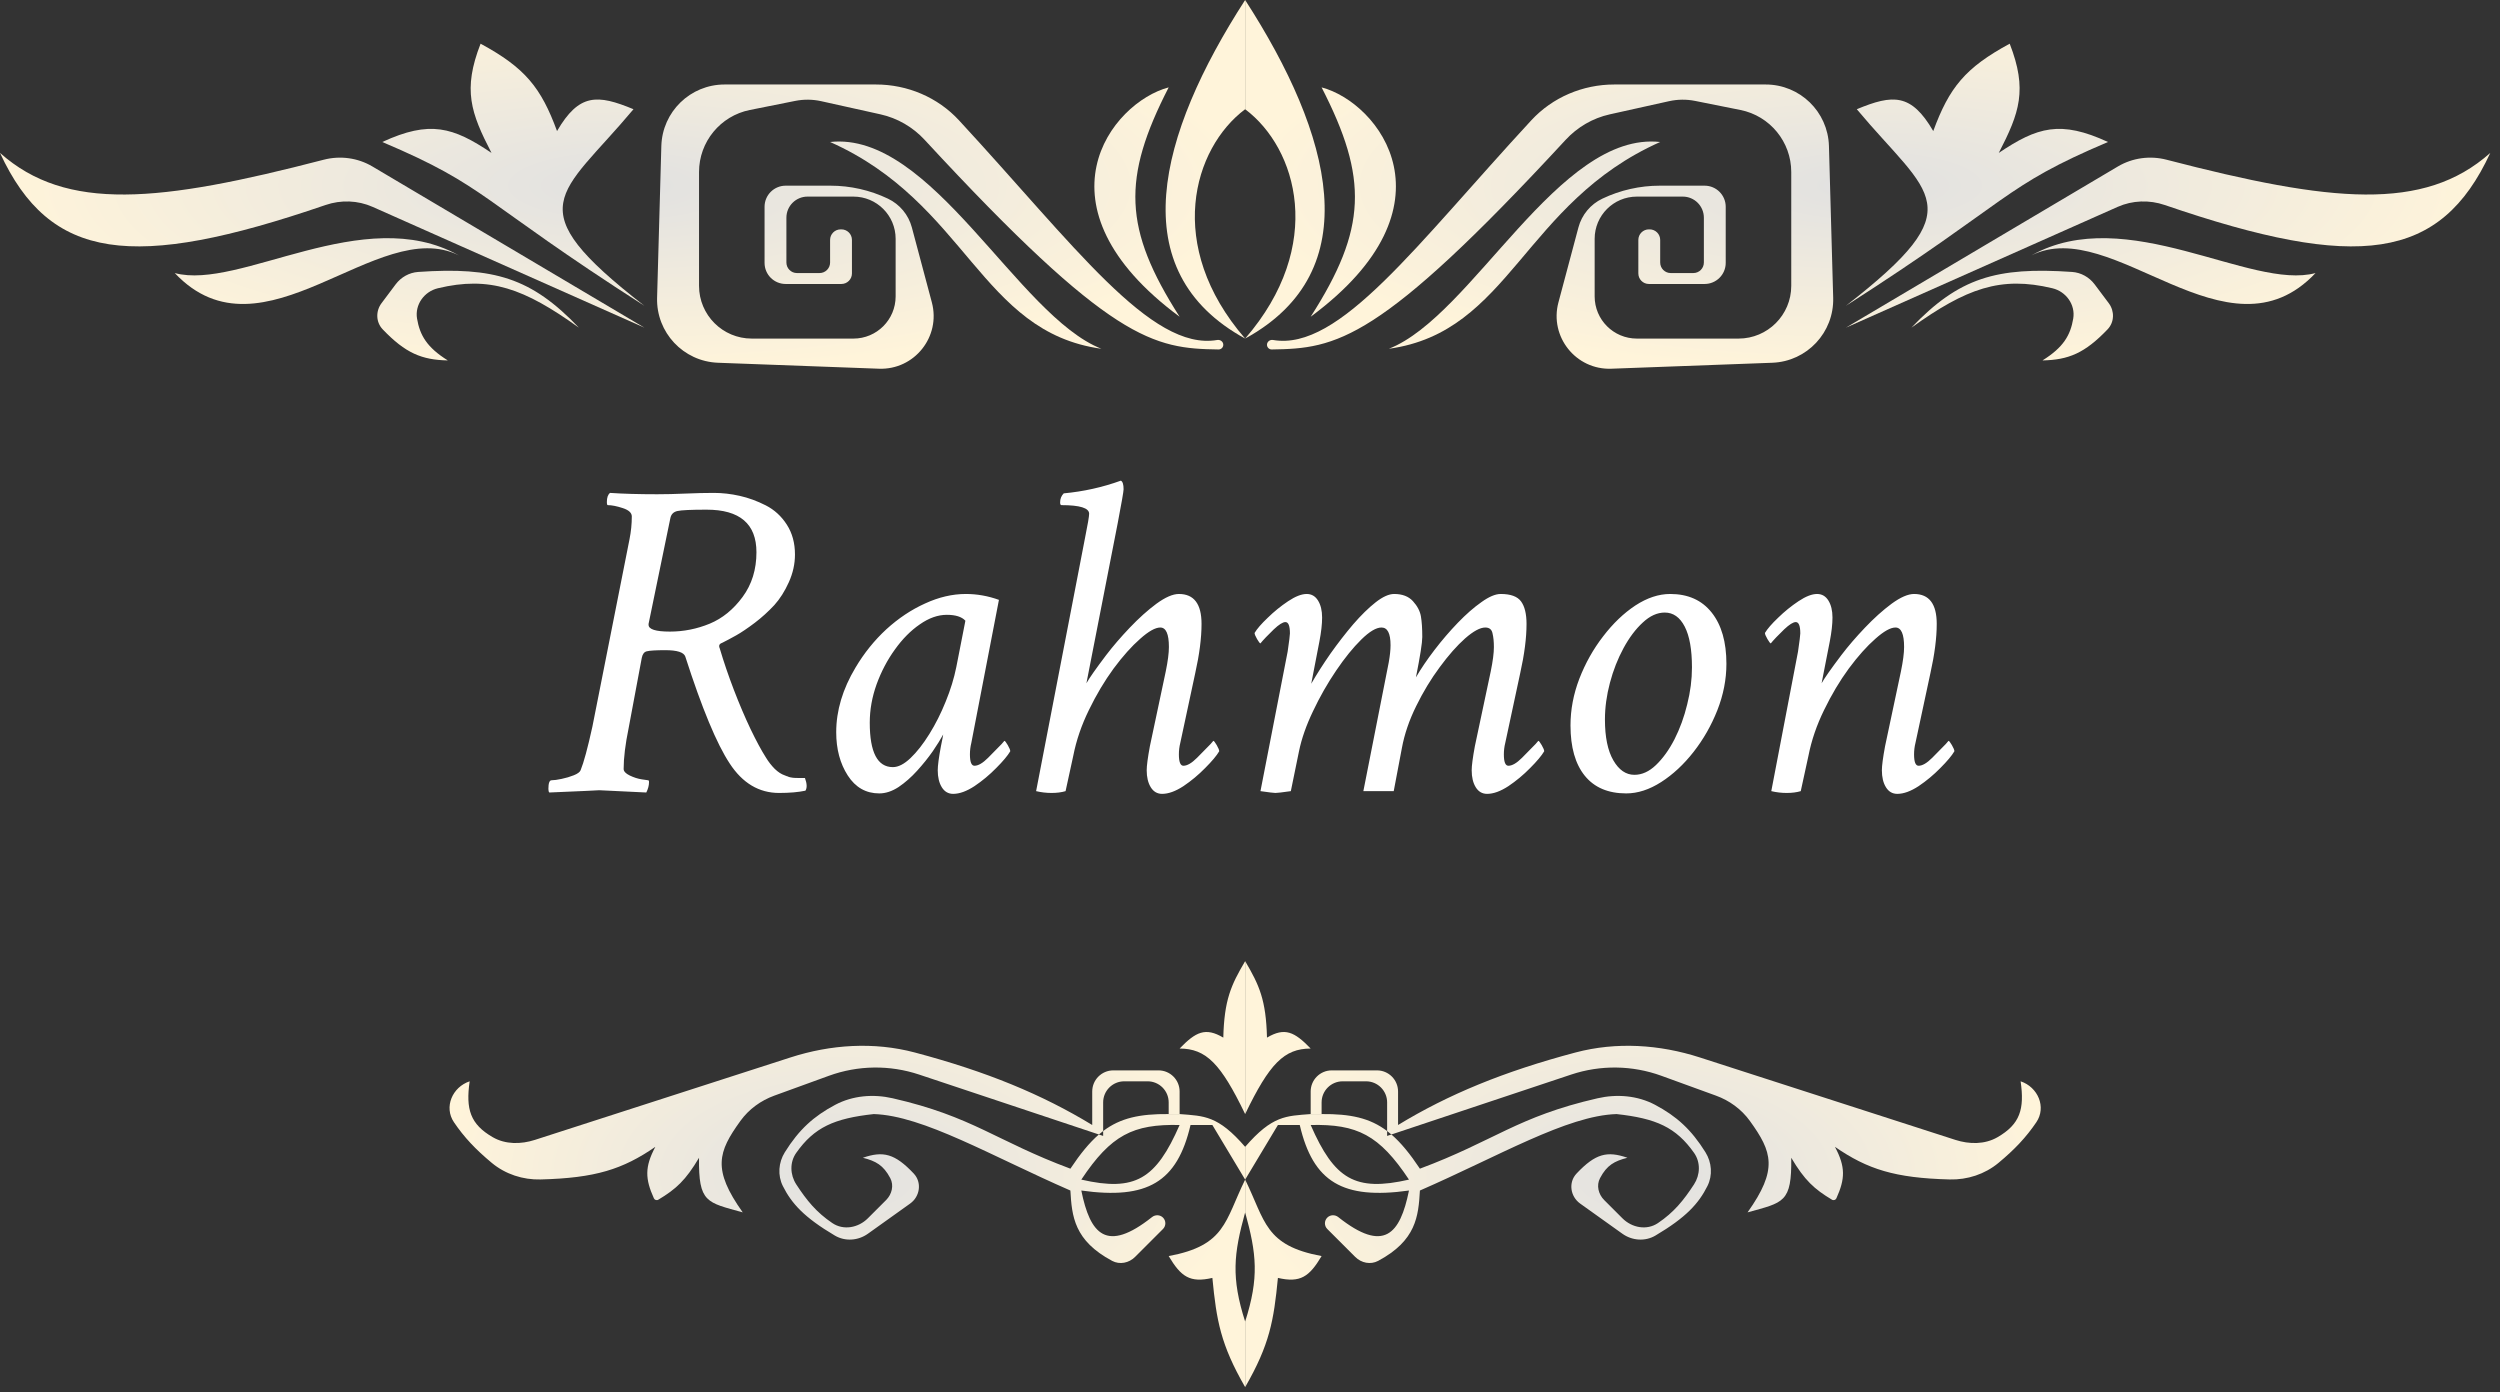 <svg width="237" height="132" viewBox="0 0 237 132" fill="none" xmlns="http://www.w3.org/2000/svg">
<rect x="0" y="0" width="237" height="132" fill="#333333" stroke="none"/>
<path d="M50.713 108.06C49.389 108.487 47.922 108.504 46.717 107.809C44.58 106.575 44.142 105.154 44.524 102.508V102.508C42.88 103.056 42.063 104.953 43.034 106.388C43.998 107.812 45.094 108.974 46.627 110.246C47.918 111.316 49.57 111.855 51.246 111.812C56.441 111.679 59.035 110.851 62.126 108.72C61.105 110.641 61.162 111.76 61.989 113.6C62.061 113.76 62.257 113.822 62.408 113.731C64.083 112.73 65.004 111.892 66.268 109.756C66.216 114.032 66.985 113.977 70.41 114.933C67.52 110.86 68.053 109.221 70.198 106.254C70.996 105.151 72.126 104.331 73.406 103.866L78.578 101.985C81.335 100.982 84.349 100.942 87.132 101.869L104.174 107.55C104.308 107.435 104.443 107.326 104.579 107.223V104.508C104.579 103.403 105.474 102.508 106.579 102.508H108.791C109.896 102.508 110.791 103.403 110.791 104.508V105.614H111.827V103.472C111.827 102.368 110.931 101.472 109.827 101.472H105.543C104.439 101.472 103.543 102.368 103.543 103.472V106.65C98.774 103.748 93.533 101.584 86.726 99.777C82.846 98.747 78.754 99.014 74.933 100.247L50.713 108.06Z" fill="url(#paint0_radial_692_1704)"/>
<path fill-rule="evenodd" clip-rule="evenodd" d="M118.04 111.827V108.721C115.458 105.74 114.164 105.799 111.827 105.614H110.791C108.063 105.589 106.223 105.979 104.579 107.223V107.685L104.174 107.55C103.27 108.327 102.41 109.382 101.473 110.791C94.423 108.167 92.242 105.859 84.631 104.117C82.793 103.696 80.838 103.854 79.174 104.739C77.141 105.82 75.748 107.075 74.401 109.235C73.798 110.201 73.705 111.42 74.215 112.438C75.05 114.107 76.25 115.417 79.138 117.128C80.119 117.709 81.351 117.62 82.279 116.957L86.28 114.099C87.219 113.429 87.413 112.09 86.622 111.251C84.831 109.354 83.723 109.09 81.799 109.756C83.025 110.067 83.748 110.456 84.397 111.688C84.76 112.378 84.552 113.216 84.001 113.767L82.276 115.492C81.371 116.397 79.967 116.664 78.906 115.948C77.392 114.927 76.479 113.802 75.488 112.283C74.894 111.372 74.854 110.185 75.48 109.296C77.189 106.871 79.077 106.022 82.835 105.614C87.514 105.758 93.974 109.592 101.473 112.862C101.611 115.305 101.827 117.608 105.431 119.531C106.15 119.915 107.027 119.733 107.604 119.156L110.252 116.508C110.55 116.21 110.55 115.727 110.252 115.429V115.429C109.972 115.149 109.522 115.134 109.211 115.381C104.883 118.812 103.35 117.017 102.508 112.862C108.785 113.743 111.601 112.063 112.862 106.65H114.933L118.04 111.827ZM102.508 111.827C105.324 107.593 107.417 106.549 111.827 106.65C109.582 111.782 107.624 113.001 102.508 111.827Z" fill="url(#paint1_radial_692_1704)"/>
<path d="M118.04 114.933V111.827C116.112 115.763 116.189 118.074 110.791 119.075C111.96 121.038 112.806 121.636 114.933 121.146C115.325 125.201 115.718 127.472 118.04 131.5V125.287C116.703 121.107 116.953 118.865 118.04 114.933Z" fill="url(#paint2_radial_692_1704)"/>
<path d="M115.969 98.366C116.06 94.792 116.696 93.394 118.04 91.118V105.614C115.723 100.811 114.342 99.414 111.827 99.401C113.365 97.812 114.277 97.364 115.969 98.366Z" fill="url(#paint3_radial_692_1704)"/>
<path d="M185.366 108.06C186.69 108.487 188.157 108.504 189.362 107.809C191.499 106.575 191.937 105.154 191.555 102.508V102.508C193.199 103.056 194.016 104.953 193.045 106.388C192.081 107.812 190.985 108.974 189.452 110.246C188.161 111.316 186.509 111.855 184.833 111.812C179.638 111.679 177.044 110.851 173.953 108.72C174.974 110.641 174.917 111.76 174.09 113.6C174.018 113.76 173.822 113.822 173.671 113.731C171.996 112.73 171.075 111.892 169.811 109.756C169.863 114.032 169.094 113.977 165.669 114.933C168.559 110.86 168.026 109.221 165.881 106.254C165.083 105.151 163.953 104.331 162.673 103.866L157.501 101.985C154.744 100.982 151.73 100.942 148.947 101.869L131.905 107.55C131.771 107.435 131.636 107.326 131.5 107.223V104.508C131.5 103.403 130.605 102.508 129.5 102.508H127.288C126.183 102.508 125.288 103.403 125.288 104.508V105.614H124.252V103.472C124.252 102.368 125.148 101.472 126.252 101.472H130.536C131.64 101.472 132.536 102.368 132.536 103.472V106.65C137.305 103.748 142.547 101.584 149.353 99.777C153.233 98.747 157.325 99.014 161.146 100.247L185.366 108.06Z" fill="url(#paint4_radial_692_1704)"/>
<path fill-rule="evenodd" clip-rule="evenodd" d="M118.04 111.827V108.721C120.621 105.74 121.915 105.799 124.252 105.614H125.288C128.016 105.589 129.856 105.979 131.5 107.223V107.685L131.905 107.55C132.809 108.327 133.669 109.382 134.607 110.791C141.656 108.167 143.837 105.859 151.448 104.117C153.286 103.696 155.241 103.854 156.905 104.739C158.938 105.82 160.331 107.075 161.678 109.235C162.281 110.201 162.374 111.42 161.864 112.438C161.029 114.107 159.829 115.417 156.941 117.128C155.96 117.709 154.728 117.62 153.8 116.957L149.799 114.099C148.86 113.429 148.666 112.09 149.457 111.251C151.248 109.354 152.356 109.09 154.28 109.756C153.054 110.067 152.331 110.456 151.683 111.688C151.319 112.378 151.527 113.216 152.079 113.767L153.803 115.492C154.708 116.397 156.112 116.664 157.173 115.948C158.687 114.927 159.601 113.802 160.591 112.283C161.185 111.372 161.225 110.185 160.599 109.296C158.891 106.871 157.002 106.022 153.244 105.614C148.565 105.758 142.105 109.592 134.607 112.862C134.468 115.305 134.252 117.608 130.648 119.531C129.929 119.915 129.052 119.733 128.475 119.156L125.827 116.508C125.529 116.21 125.529 115.727 125.827 115.429V115.429C126.107 115.149 126.557 115.134 126.868 115.381C131.196 118.812 132.729 117.017 133.571 112.862C127.294 113.743 124.479 112.063 123.217 106.65H121.146L118.04 111.827ZM133.571 111.827C130.755 107.593 128.662 106.549 124.252 106.65C126.497 111.782 128.455 113.001 133.571 111.827Z" fill="url(#paint5_radial_692_1704)"/>
<path d="M118.04 114.933V111.827C119.967 115.763 119.89 118.074 125.288 119.075C124.119 121.038 123.273 121.636 121.146 121.146C120.755 125.201 120.362 127.472 118.04 131.5V125.287C119.376 121.107 119.126 118.865 118.04 114.933Z" fill="url(#paint6_radial_692_1704)"/>
<path d="M120.11 98.366C120.019 94.792 119.383 93.394 118.04 91.118V105.614C120.356 100.811 121.737 99.414 124.252 99.401C122.714 97.812 121.802 97.364 120.11 98.366Z" fill="url(#paint7_radial_692_1704)"/>
<path d="M67.672 46.727C68.474 46.727 69.29 46.82 70.121 47.006C70.952 47.192 71.775 47.493 72.592 47.908C73.408 48.324 74.074 48.932 74.59 49.734C75.106 50.536 75.363 51.482 75.363 52.57C75.363 53.458 75.17 54.332 74.783 55.191C74.397 56.051 73.938 56.774 73.408 57.361C72.835 57.977 72.219 58.536 71.561 59.037C70.859 59.567 70.264 59.968 69.777 60.24C69.29 60.512 68.846 60.749 68.445 60.949C68.188 61.035 68.116 61.207 68.231 61.465C68.603 62.725 69.047 64.029 69.562 65.375C70.078 66.721 70.608 67.967 71.152 69.113C71.697 70.245 72.184 71.147 72.613 71.82C72.857 72.221 73.136 72.579 73.451 72.894C73.766 73.195 74.074 73.396 74.375 73.496C74.461 73.525 74.533 73.553 74.59 73.582C74.662 73.596 74.719 73.618 74.762 73.647C74.833 73.675 74.969 73.704 75.17 73.732C75.299 73.747 75.499 73.754 75.772 73.754C76.058 73.754 76.237 73.754 76.309 73.754C76.509 74.298 76.523 74.699 76.352 74.957C75.678 75.1 74.848 75.172 73.859 75.172C71.954 75.172 70.393 74.241 69.176 72.379C68.56 71.448 67.901 70.137 67.199 68.447C66.497 66.757 65.753 64.688 64.965 62.238C64.822 61.837 64.191 61.637 63.074 61.637C62.186 61.637 61.599 61.672 61.312 61.744C61.069 61.801 60.911 62.009 60.84 62.367L59.594 69.027C59.279 70.56 59.121 71.849 59.121 72.894C59.121 73.124 59.315 73.331 59.701 73.518C60.088 73.704 60.467 73.826 60.84 73.883L61.441 73.969C61.499 73.969 61.527 74.026 61.527 74.141C61.527 74.456 61.441 74.785 61.27 75.129C59.938 75.057 58.899 75.007 58.154 74.978C57.41 74.936 56.958 74.914 56.801 74.914C56.758 74.914 56.342 74.936 55.555 74.978C54.767 75.007 53.607 75.057 52.074 75.129C52.017 75.072 51.988 74.957 51.988 74.785C51.988 74.241 52.089 73.969 52.289 73.969C52.518 73.969 52.833 73.926 53.234 73.84C53.65 73.754 54.036 73.639 54.395 73.496C54.753 73.353 54.967 73.195 55.039 73.023C55.34 72.293 55.712 70.918 56.156 68.898L59.68 51.109C59.823 50.393 59.895 49.677 59.895 48.961C59.895 48.617 59.608 48.352 59.035 48.166C58.462 47.98 57.99 47.887 57.617 47.887C57.56 47.887 57.531 47.786 57.531 47.586C57.531 47.171 57.632 46.884 57.832 46.727C59.064 46.812 60.553 46.855 62.301 46.855C63.103 46.855 63.998 46.834 64.986 46.791C65.975 46.748 66.87 46.727 67.672 46.727ZM66.984 48.316C65.523 48.316 64.6 48.359 64.213 48.445C63.84 48.531 63.618 48.76 63.547 49.133L61.484 59.145V59.23C61.484 59.66 62.158 59.875 63.504 59.875C64.807 59.875 66.068 59.624 67.285 59.123C68.488 58.622 69.527 57.777 70.4 56.588C71.274 55.399 71.711 53.988 71.711 52.355C71.711 49.663 70.135 48.316 66.984 48.316ZM91.562 56.309C92.622 56.309 93.668 56.495 94.699 56.867L92.078 70.445C91.992 70.789 91.949 71.147 91.949 71.519C91.949 72.236 92.092 72.594 92.379 72.594C92.737 72.594 93.167 72.343 93.668 71.842C94.169 71.326 94.599 70.889 94.957 70.531L95.215 70.231C95.272 70.231 95.38 70.367 95.537 70.639C95.695 70.911 95.773 71.104 95.773 71.219C95.53 71.634 95.086 72.164 94.441 72.809C93.811 73.453 93.124 74.026 92.379 74.527C91.634 75.014 90.961 75.258 90.359 75.258C89.901 75.258 89.543 75.05 89.285 74.635C89.027 74.219 88.898 73.682 88.898 73.023C88.898 72.579 88.999 71.82 89.199 70.746L89.35 69.994C89.393 69.794 89.414 69.672 89.414 69.629C89.185 70.059 88.856 70.588 88.426 71.219C87.996 71.835 87.502 72.451 86.943 73.066C86.385 73.682 85.797 74.198 85.182 74.613C84.566 75.014 83.957 75.215 83.356 75.215C82.095 75.215 81.1 74.649 80.369 73.518C79.639 72.386 79.273 71.018 79.273 69.414C79.273 67.366 79.882 65.325 81.1 63.291C81.916 61.916 82.89 60.706 84.022 59.66C85.167 58.615 86.392 57.798 87.695 57.211C88.999 56.609 90.288 56.309 91.562 56.309ZM89.758 58.285C88.913 58.285 88.061 58.586 87.201 59.188C86.342 59.775 85.554 60.57 84.838 61.572C84.122 62.56 83.542 63.663 83.098 64.881C82.668 66.084 82.453 67.294 82.453 68.512C82.453 71.319 83.184 72.723 84.644 72.723C85.16 72.723 85.719 72.436 86.32 71.863C86.922 71.29 87.516 70.531 88.103 69.586C88.691 68.641 89.206 67.617 89.65 66.514C90.109 65.397 90.445 64.301 90.66 63.227L91.519 58.844C91.176 58.471 90.588 58.285 89.758 58.285ZM111.758 56.309C113.19 56.309 113.906 57.254 113.906 59.145C113.906 60.477 113.706 62.038 113.305 63.828L111.887 70.445C111.801 70.789 111.758 71.147 111.758 71.519C111.758 72.236 111.901 72.594 112.188 72.594C112.546 72.594 112.975 72.343 113.477 71.842C113.978 71.326 114.408 70.889 114.766 70.531L115.023 70.231C115.081 70.231 115.188 70.367 115.346 70.639C115.503 70.911 115.582 71.104 115.582 71.219C115.339 71.634 114.895 72.164 114.25 72.809C113.62 73.453 112.932 74.026 112.188 74.527C111.443 75.014 110.77 75.258 110.168 75.258C109.71 75.258 109.352 75.05 109.094 74.635C108.836 74.219 108.707 73.682 108.707 73.023C108.707 72.594 108.807 71.835 109.008 70.746L110.512 63.656C110.712 62.682 110.812 61.909 110.812 61.336C110.812 60.104 110.54 59.488 109.996 59.488C109.523 59.488 108.886 59.846 108.084 60.562C107.282 61.264 106.444 62.203 105.57 63.377C104.711 64.551 103.93 65.862 103.229 67.309C102.527 68.741 102.033 70.188 101.746 71.648L101.016 75C100.629 75.115 100.185 75.172 99.684 75.172C99.197 75.172 98.71 75.115 98.223 75L102.863 50.98C103.121 49.706 103.25 48.947 103.25 48.703C103.25 48.159 102.376 47.887 100.629 47.887C100.543 47.887 100.5 47.801 100.5 47.629C100.5 47.285 100.615 46.999 100.844 46.77C102.706 46.598 104.51 46.197 106.258 45.566C106.43 45.652 106.516 45.925 106.516 46.383C106.516 46.583 106.329 47.658 105.957 49.605L102.992 64.773C103.264 64.287 103.887 63.398 104.861 62.109C105.506 61.264 106.251 60.398 107.096 59.51C107.955 58.607 108.8 57.848 109.631 57.232C110.476 56.617 111.185 56.309 111.758 56.309ZM132.168 56.309C132.941 56.309 133.536 56.538 133.951 56.996C134.367 57.454 134.617 57.934 134.703 58.435C134.789 58.937 134.832 59.589 134.832 60.391C134.832 60.921 134.632 62.195 134.23 64.215C134.703 63.398 135.29 62.532 135.992 61.615C136.694 60.699 137.432 59.839 138.205 59.037C138.979 58.235 139.723 57.583 140.439 57.082C141.156 56.566 141.764 56.309 142.266 56.309C143.211 56.309 143.855 56.545 144.199 57.018C144.543 57.49 144.715 58.199 144.715 59.145C144.715 60.477 144.514 62.038 144.113 63.828L142.695 70.445C142.609 70.789 142.566 71.147 142.566 71.519C142.566 72.236 142.71 72.594 142.996 72.594C143.354 72.594 143.784 72.343 144.285 71.842C144.786 71.326 145.216 70.889 145.574 70.531L145.832 70.231C145.889 70.231 145.997 70.367 146.154 70.639C146.312 70.911 146.391 71.104 146.391 71.219C146.147 71.634 145.703 72.164 145.059 72.809C144.428 73.453 143.741 74.026 142.996 74.527C142.251 75.014 141.578 75.258 140.977 75.258C140.518 75.258 140.16 75.05 139.902 74.635C139.645 74.219 139.516 73.682 139.516 73.023C139.516 72.594 139.616 71.835 139.816 70.746L141.32 63.656C141.521 62.682 141.621 61.909 141.621 61.336C141.621 60.835 141.578 60.405 141.492 60.047C141.421 59.675 141.191 59.488 140.805 59.488C140.318 59.488 139.68 59.832 138.893 60.52C138.119 61.207 137.317 62.117 136.486 63.248C135.656 64.365 134.911 65.597 134.252 66.943C133.593 68.275 133.142 69.6 132.898 70.918L132.125 75H129.246L131.652 62.797C131.767 62.152 131.824 61.608 131.824 61.164C131.824 60.047 131.538 59.488 130.965 59.488C130.464 59.488 129.826 59.868 129.053 60.627C128.279 61.386 127.484 62.367 126.668 63.57C125.852 64.773 125.121 66.055 124.477 67.416C123.832 68.762 123.388 70.03 123.145 71.219L122.371 75C121.569 75.115 121.082 75.172 120.91 75.172C120.767 75.172 120.294 75.115 119.492 75L122.07 61.766C122.214 60.777 122.285 60.204 122.285 60.047C122.285 59.331 122.142 58.973 121.855 58.973C121.612 58.973 121.247 59.202 120.76 59.66C120.531 59.889 120.28 60.14 120.008 60.412C119.75 60.684 119.578 60.878 119.492 60.992C119.435 60.992 119.327 60.856 119.17 60.584C119.012 60.312 118.934 60.118 118.934 60.004C119.163 59.617 119.578 59.137 120.18 58.565C120.781 57.977 121.426 57.454 122.113 56.996C122.801 56.538 123.388 56.309 123.875 56.309C124.333 56.309 124.691 56.516 124.949 56.932C125.207 57.347 125.336 57.884 125.336 58.543C125.336 59.173 125.25 59.932 125.078 60.82L124.305 64.816C124.835 63.9 125.443 62.947 126.131 61.959C126.833 60.971 127.549 60.047 128.279 59.188C129.024 58.328 129.733 57.633 130.406 57.103C131.079 56.574 131.667 56.309 132.168 56.309ZM158.336 56.309C160.026 56.309 161.337 56.896 162.268 58.07C163.199 59.245 163.664 60.863 163.664 62.926C163.664 64.401 163.378 65.869 162.805 67.33C162.232 68.777 161.48 70.094 160.549 71.283C159.618 72.472 158.594 73.424 157.477 74.141C156.359 74.857 155.257 75.215 154.168 75.215C152.449 75.215 151.139 74.656 150.236 73.539C149.334 72.422 148.883 70.832 148.883 68.769C148.883 67.28 149.162 65.805 149.721 64.344C150.294 62.868 151.046 61.529 151.977 60.326C152.908 59.109 153.924 58.135 155.027 57.404C156.145 56.674 157.247 56.309 158.336 56.309ZM157.82 58.07C157.104 58.07 156.41 58.385 155.736 59.016C155.063 59.632 154.454 60.441 153.91 61.443C153.366 62.446 152.936 63.542 152.621 64.731C152.306 65.919 152.148 67.079 152.148 68.211C152.148 69.872 152.413 71.162 152.943 72.078C153.473 72.995 154.139 73.453 154.941 73.453C155.658 73.453 156.338 73.145 156.982 72.529C157.641 71.899 158.229 71.083 158.744 70.08C159.26 69.063 159.661 67.96 159.947 66.772C160.248 65.583 160.398 64.415 160.398 63.27C160.398 61.579 160.169 60.29 159.711 59.402C159.253 58.514 158.622 58.07 157.82 58.07ZM172.258 56.309C172.716 56.309 173.074 56.516 173.332 56.932C173.59 57.347 173.719 57.884 173.719 58.543C173.719 59.173 173.633 59.932 173.461 60.82L172.688 64.773C172.96 64.287 173.583 63.398 174.557 62.109C175.201 61.264 175.946 60.398 176.791 59.51C177.65 58.607 178.495 57.848 179.326 57.232C180.171 56.617 180.88 56.309 181.453 56.309C182.885 56.309 183.602 57.254 183.602 59.145C183.602 60.477 183.401 62.038 183 63.828L181.582 70.445C181.496 70.789 181.453 71.147 181.453 71.519C181.453 72.236 181.596 72.594 181.883 72.594C182.241 72.594 182.671 72.343 183.172 71.842C183.673 71.326 184.103 70.889 184.461 70.531L184.719 70.231C184.776 70.231 184.883 70.367 185.041 70.639C185.199 70.911 185.277 71.104 185.277 71.219C185.034 71.634 184.59 72.164 183.945 72.809C183.315 73.453 182.628 74.026 181.883 74.527C181.138 75.014 180.465 75.258 179.863 75.258C179.405 75.258 179.047 75.05 178.789 74.635C178.531 74.219 178.402 73.682 178.402 73.023C178.402 72.594 178.503 71.835 178.703 70.746L180.207 63.656C180.408 62.682 180.508 61.909 180.508 61.336C180.508 60.104 180.236 59.488 179.691 59.488C179.219 59.488 178.581 59.846 177.779 60.562C176.977 61.264 176.139 62.203 175.266 63.377C174.406 64.551 173.626 65.862 172.924 67.309C172.222 68.741 171.728 70.188 171.441 71.648L170.711 75C170.324 75.115 169.88 75.172 169.379 75.172C168.892 75.172 168.405 75.115 167.918 75L170.453 61.766C170.596 60.777 170.668 60.204 170.668 60.047C170.668 59.331 170.525 58.973 170.238 58.973C169.995 58.973 169.63 59.202 169.143 59.66C168.913 59.889 168.663 60.14 168.391 60.412C168.133 60.684 167.961 60.878 167.875 60.992C167.818 60.992 167.71 60.856 167.553 60.584C167.395 60.312 167.316 60.118 167.316 60.004C167.546 59.617 167.961 59.137 168.562 58.565C169.164 57.977 169.809 57.454 170.496 56.996C171.184 56.538 171.771 56.309 172.258 56.309Z" fill="white"/>
<path d="M0 14.496C6.3 20.098 15.079 19.198 30.687 15.142C32.25 14.736 33.917 14.96 35.306 15.783L61.09 31.063L35.33 19.614C33.92 18.987 32.318 18.935 30.859 19.436C12.55 25.716 4.737 24.728 0 14.496Z" fill="url(#paint8_radial_692_1704)"/>
<path d="M16.567 25.886C22.709 27.549 34.486 19.175 43.503 24.213C35.799 20.345 24.927 34.738 16.567 25.886Z" fill="url(#paint9_radial_692_1704)"/>
<path d="M42.453 34.169C40.475 32.938 39.804 31.791 39.536 30.205C39.314 28.887 40.214 27.637 41.514 27.326C46.406 26.155 49.66 27.317 54.878 31.063C50.376 26.336 46.825 25.284 39.647 25.78C38.797 25.839 38.019 26.275 37.508 26.956L36.167 28.745C35.605 29.494 35.631 30.543 36.278 31.221C38.443 33.484 39.98 34.116 42.453 34.169Z" fill="url(#paint10_radial_692_1704)"/>
<path d="M61.09 28.992C48.873 19.507 53.131 18.638 60.055 10.354C56.629 8.932 54.894 8.839 52.807 12.425C51.288 8.294 49.778 6.427 45.559 4.142C43.852 8.52 44.632 10.699 46.594 14.496C42.938 12.035 40.747 11.382 36.24 13.461C46.305 17.727 45.293 18.875 61.09 28.992Z" fill="url(#paint11_radial_692_1704)"/>
<path d="M78.693 22.744C78.693 22.192 79.141 21.744 79.693 21.744H79.764C80.316 21.744 80.764 22.192 80.764 22.744V25.921C80.764 26.474 80.316 26.921 79.764 26.921H74.48C73.376 26.921 72.48 26.026 72.48 24.921V19.602C72.48 18.498 73.376 17.602 74.48 17.602H78.728C80.614 17.602 82.475 18.023 84.178 18.834V18.834C85.296 19.366 86.125 20.363 86.444 21.56L88.34 28.669C89.206 31.918 86.684 35.079 83.324 34.954L68.068 34.389C64.778 34.267 62.2 31.517 62.292 28.226L62.695 13.843C62.786 10.595 65.444 8.01 68.692 8.01H83.039C86.023 8.01 88.89 9.217 90.915 11.409C101.807 23.194 109.097 33.322 115.395 32.23C115.685 32.18 115.968 32.392 115.968 32.686V32.686C115.968 32.932 115.766 33.132 115.519 33.129C109.37 33.045 105.37 32.431 87.653 13.254C86.537 12.046 85.079 11.198 83.474 10.841L77.858 9.594C77.043 9.412 76.199 9.403 75.38 9.567L71.091 10.425C68.287 10.986 66.268 13.448 66.268 16.309V27.098C66.268 29.86 68.506 32.098 71.268 32.098H80.906C83.115 32.098 84.906 30.308 84.906 28.098V22.638C84.906 20.429 83.115 18.638 80.906 18.638H76.551C75.447 18.638 74.551 19.533 74.551 20.638V24.886C74.551 25.438 74.999 25.886 75.551 25.886H77.693C78.245 25.886 78.693 25.438 78.693 24.886V22.744Z" fill="url(#paint12_radial_692_1704)"/>
<path d="M104.412 33.063C96.474 29.951 88.324 12.407 78.693 13.461C91.666 19.233 92.918 31.479 104.412 33.063Z" fill="url(#paint13_radial_692_1704)"/>
<path d="M111.827 30.028C106.485 21.683 106.361 16.914 110.791 8.283C105.363 9.714 97.626 19.511 111.827 30.028Z" fill="url(#paint14_radial_692_1704)"/>
<path d="M118.039 10.354C113.102 14.055 110.405 23.279 118.039 32.098C106.33 25.689 109.793 12.771 118.039 0V10.354Z" fill="url(#paint15_radial_692_1704)"/>
<path d="M236.079 14.496C229.778 20.098 221 19.198 205.392 15.142C203.829 14.736 202.162 14.96 200.773 15.783L174.988 31.063L200.748 19.614C202.158 18.987 203.76 18.935 205.22 19.436C223.529 25.716 231.342 24.728 236.079 14.496Z" fill="url(#paint16_radial_692_1704)"/>
<path d="M219.512 25.886C213.369 27.549 201.593 19.175 192.576 24.213C200.279 20.345 211.151 34.738 219.512 25.886Z" fill="url(#paint17_radial_692_1704)"/>
<path d="M193.626 34.169C195.604 32.938 196.275 31.791 196.542 30.205C196.765 28.887 195.865 27.637 194.565 27.326C189.672 26.155 186.419 27.317 181.201 31.063C185.703 26.336 189.254 25.284 196.432 25.78C197.281 25.839 198.06 26.275 198.571 26.956L199.912 28.745C200.474 29.494 200.448 30.543 199.8 31.221C197.636 33.484 196.099 34.116 193.626 34.169Z" fill="url(#paint18_radial_692_1704)"/>
<path d="M174.988 28.992C187.206 19.507 182.948 18.638 176.024 10.354C179.45 8.932 181.185 8.839 183.272 12.425C184.791 8.294 186.3 6.427 190.52 4.142C192.226 8.52 191.446 10.699 189.484 14.496C193.141 12.035 195.331 11.382 199.838 13.461C189.774 17.727 190.786 18.875 174.988 28.992Z" fill="url(#paint19_radial_692_1704)"/>
<path d="M157.386 22.744C157.386 22.192 156.938 21.744 156.386 21.744H156.315C155.763 21.744 155.315 22.192 155.315 22.744V25.921C155.315 26.474 155.763 26.921 156.315 26.921H161.598C162.703 26.921 163.598 26.026 163.598 24.921V19.602C163.598 18.498 162.703 17.602 161.598 17.602H157.351C155.465 17.602 153.603 18.023 151.901 18.834V18.834C150.782 19.366 149.954 20.363 149.635 21.56L147.739 28.669C146.872 31.918 149.395 35.079 152.755 34.954L168.011 34.389C171.301 34.267 173.878 31.517 173.786 28.226L173.384 13.843C173.293 10.595 170.635 8.01 167.386 8.01H153.04C150.056 8.01 147.189 9.217 145.164 11.409C134.272 23.194 126.982 33.322 120.683 32.23C120.393 32.18 120.11 32.392 120.11 32.686V32.686C120.11 32.932 120.313 33.132 120.559 33.129C126.708 33.045 130.709 32.431 148.426 13.254C149.542 12.046 150.999 11.198 152.605 10.841L158.22 9.594C159.035 9.412 159.88 9.403 160.698 9.567L164.988 10.425C167.792 10.986 169.811 13.448 169.811 16.309V27.098C169.811 29.86 167.572 32.098 164.811 32.098H155.173C152.964 32.098 151.173 30.308 151.173 28.098V22.638C151.173 20.429 152.964 18.638 155.173 18.638H159.527C160.632 18.638 161.527 19.533 161.527 20.638V24.886C161.527 25.438 161.08 25.886 160.527 25.886H158.386C157.833 25.886 157.386 25.438 157.386 24.886V22.744Z" fill="url(#paint20_radial_692_1704)"/>
<path d="M131.666 33.063C139.604 29.951 147.754 12.407 157.386 13.461C144.412 19.233 143.16 31.479 131.666 33.063Z" fill="url(#paint21_radial_692_1704)"/>
<path d="M124.252 30.028C129.594 21.683 129.718 16.914 125.287 8.283C130.716 9.714 138.453 19.511 124.252 30.028Z" fill="url(#paint22_radial_692_1704)"/>
<path d="M118.039 10.354C122.976 14.055 125.673 23.279 118.039 32.098C129.749 25.689 126.286 12.771 118.039 0V10.354Z" fill="url(#paint23_radial_692_1704)"/>
<defs>
<radialGradient id="paint0_radial_692_1704" cx="0" cy="0" r="1" gradientUnits="userSpaceOnUse" gradientTransform="translate(79.728 111.309) scale(38.311 20.191)">
<stop stop-color="#E1E1E1"/>
<stop offset="1" stop-color="#FFF4DA"/>
</radialGradient>
<radialGradient id="paint1_radial_692_1704" cx="0" cy="0" r="1" gradientUnits="userSpaceOnUse" gradientTransform="translate(79.728 111.309) scale(38.311 20.191)">
<stop stop-color="#E1E1E1"/>
<stop offset="1" stop-color="#FFF4DA"/>
</radialGradient>
<radialGradient id="paint2_radial_692_1704" cx="0" cy="0" r="1" gradientUnits="userSpaceOnUse" gradientTransform="translate(79.728 111.309) scale(38.311 20.191)">
<stop stop-color="#E1E1E1"/>
<stop offset="1" stop-color="#FFF4DA"/>
</radialGradient>
<radialGradient id="paint3_radial_692_1704" cx="0" cy="0" r="1" gradientUnits="userSpaceOnUse" gradientTransform="translate(79.728 111.309) scale(38.311 20.191)">
<stop stop-color="#E1E1E1"/>
<stop offset="1" stop-color="#FFF4DA"/>
</radialGradient>
<radialGradient id="paint4_radial_692_1704" cx="0" cy="0" r="1" gradientUnits="userSpaceOnUse" gradientTransform="translate(156.351 111.309) rotate(180) scale(38.311 20.191)">
<stop stop-color="#E1E1E1"/>
<stop offset="1" stop-color="#FFF4DA"/>
</radialGradient>
<radialGradient id="paint5_radial_692_1704" cx="0" cy="0" r="1" gradientUnits="userSpaceOnUse" gradientTransform="translate(156.351 111.309) rotate(180) scale(38.311 20.191)">
<stop stop-color="#E1E1E1"/>
<stop offset="1" stop-color="#FFF4DA"/>
</radialGradient>
<radialGradient id="paint6_radial_692_1704" cx="0" cy="0" r="1" gradientUnits="userSpaceOnUse" gradientTransform="translate(156.351 111.309) rotate(180) scale(38.311 20.191)">
<stop stop-color="#E1E1E1"/>
<stop offset="1" stop-color="#FFF4DA"/>
</radialGradient>
<radialGradient id="paint7_radial_692_1704" cx="0" cy="0" r="1" gradientUnits="userSpaceOnUse" gradientTransform="translate(156.351 111.309) rotate(180) scale(38.311 20.191)">
<stop stop-color="#E1E1E1"/>
<stop offset="1" stop-color="#FFF4DA"/>
</radialGradient>
<radialGradient id="paint8_radial_692_1704" cx="0" cy="0" r="1" gradientUnits="userSpaceOnUse" gradientTransform="translate(59.02 17.602) scale(59.02 17.602)">
<stop stop-color="#E1E1E1"/>
<stop offset="1" stop-color="#FFF4DA"/>
</radialGradient>
<radialGradient id="paint9_radial_692_1704" cx="0" cy="0" r="1" gradientUnits="userSpaceOnUse" gradientTransform="translate(59.02 17.602) scale(59.02 17.602)">
<stop stop-color="#E1E1E1"/>
<stop offset="1" stop-color="#FFF4DA"/>
</radialGradient>
<radialGradient id="paint10_radial_692_1704" cx="0" cy="0" r="1" gradientUnits="userSpaceOnUse" gradientTransform="translate(59.02 17.602) scale(59.02 17.602)">
<stop stop-color="#E1E1E1"/>
<stop offset="1" stop-color="#FFF4DA"/>
</radialGradient>
<radialGradient id="paint11_radial_692_1704" cx="0" cy="0" r="1" gradientUnits="userSpaceOnUse" gradientTransform="translate(59.02 17.602) scale(59.02 17.602)">
<stop stop-color="#E1E1E1"/>
<stop offset="1" stop-color="#FFF4DA"/>
</radialGradient>
<radialGradient id="paint12_radial_692_1704" cx="0" cy="0" r="1" gradientUnits="userSpaceOnUse" gradientTransform="translate(59.02 17.602) scale(59.02 17.602)">
<stop stop-color="#E1E1E1"/>
<stop offset="1" stop-color="#FFF4DA"/>
</radialGradient>
<radialGradient id="paint13_radial_692_1704" cx="0" cy="0" r="1" gradientUnits="userSpaceOnUse" gradientTransform="translate(59.02 17.602) scale(59.02 17.602)">
<stop stop-color="#E1E1E1"/>
<stop offset="1" stop-color="#FFF4DA"/>
</radialGradient>
<radialGradient id="paint14_radial_692_1704" cx="0" cy="0" r="1" gradientUnits="userSpaceOnUse" gradientTransform="translate(59.02 17.602) scale(59.02 17.602)">
<stop stop-color="#E1E1E1"/>
<stop offset="1" stop-color="#FFF4DA"/>
</radialGradient>
<radialGradient id="paint15_radial_692_1704" cx="0" cy="0" r="1" gradientUnits="userSpaceOnUse" gradientTransform="translate(59.02 17.602) scale(59.02 17.602)">
<stop stop-color="#E1E1E1"/>
<stop offset="1" stop-color="#FFF4DA"/>
</radialGradient>
<radialGradient id="paint16_radial_692_1704" cx="0" cy="0" r="1" gradientUnits="userSpaceOnUse" gradientTransform="translate(177.059 17.602) rotate(180) scale(59.02 17.602)">
<stop stop-color="#E1E1E1"/>
<stop offset="1" stop-color="#FFF4DA"/>
</radialGradient>
<radialGradient id="paint17_radial_692_1704" cx="0" cy="0" r="1" gradientUnits="userSpaceOnUse" gradientTransform="translate(177.059 17.602) rotate(180) scale(59.02 17.602)">
<stop stop-color="#E1E1E1"/>
<stop offset="1" stop-color="#FFF4DA"/>
</radialGradient>
<radialGradient id="paint18_radial_692_1704" cx="0" cy="0" r="1" gradientUnits="userSpaceOnUse" gradientTransform="translate(177.059 17.602) rotate(180) scale(59.02 17.602)">
<stop stop-color="#E1E1E1"/>
<stop offset="1" stop-color="#FFF4DA"/>
</radialGradient>
<radialGradient id="paint19_radial_692_1704" cx="0" cy="0" r="1" gradientUnits="userSpaceOnUse" gradientTransform="translate(177.059 17.602) rotate(180) scale(59.02 17.602)">
<stop stop-color="#E1E1E1"/>
<stop offset="1" stop-color="#FFF4DA"/>
</radialGradient>
<radialGradient id="paint20_radial_692_1704" cx="0" cy="0" r="1" gradientUnits="userSpaceOnUse" gradientTransform="translate(177.059 17.602) rotate(180) scale(59.02 17.602)">
<stop stop-color="#E1E1E1"/>
<stop offset="1" stop-color="#FFF4DA"/>
</radialGradient>
<radialGradient id="paint21_radial_692_1704" cx="0" cy="0" r="1" gradientUnits="userSpaceOnUse" gradientTransform="translate(177.059 17.602) rotate(180) scale(59.02 17.602)">
<stop stop-color="#E1E1E1"/>
<stop offset="1" stop-color="#FFF4DA"/>
</radialGradient>
<radialGradient id="paint22_radial_692_1704" cx="0" cy="0" r="1" gradientUnits="userSpaceOnUse" gradientTransform="translate(177.059 17.602) rotate(180) scale(59.02 17.602)">
<stop stop-color="#E1E1E1"/>
<stop offset="1" stop-color="#FFF4DA"/>
</radialGradient>
<radialGradient id="paint23_radial_692_1704" cx="0" cy="0" r="1" gradientUnits="userSpaceOnUse" gradientTransform="translate(177.059 17.602) rotate(180) scale(59.02 17.602)">
<stop stop-color="#E1E1E1"/>
<stop offset="1" stop-color="#FFF4DA"/>
</radialGradient>
</defs>
</svg>
